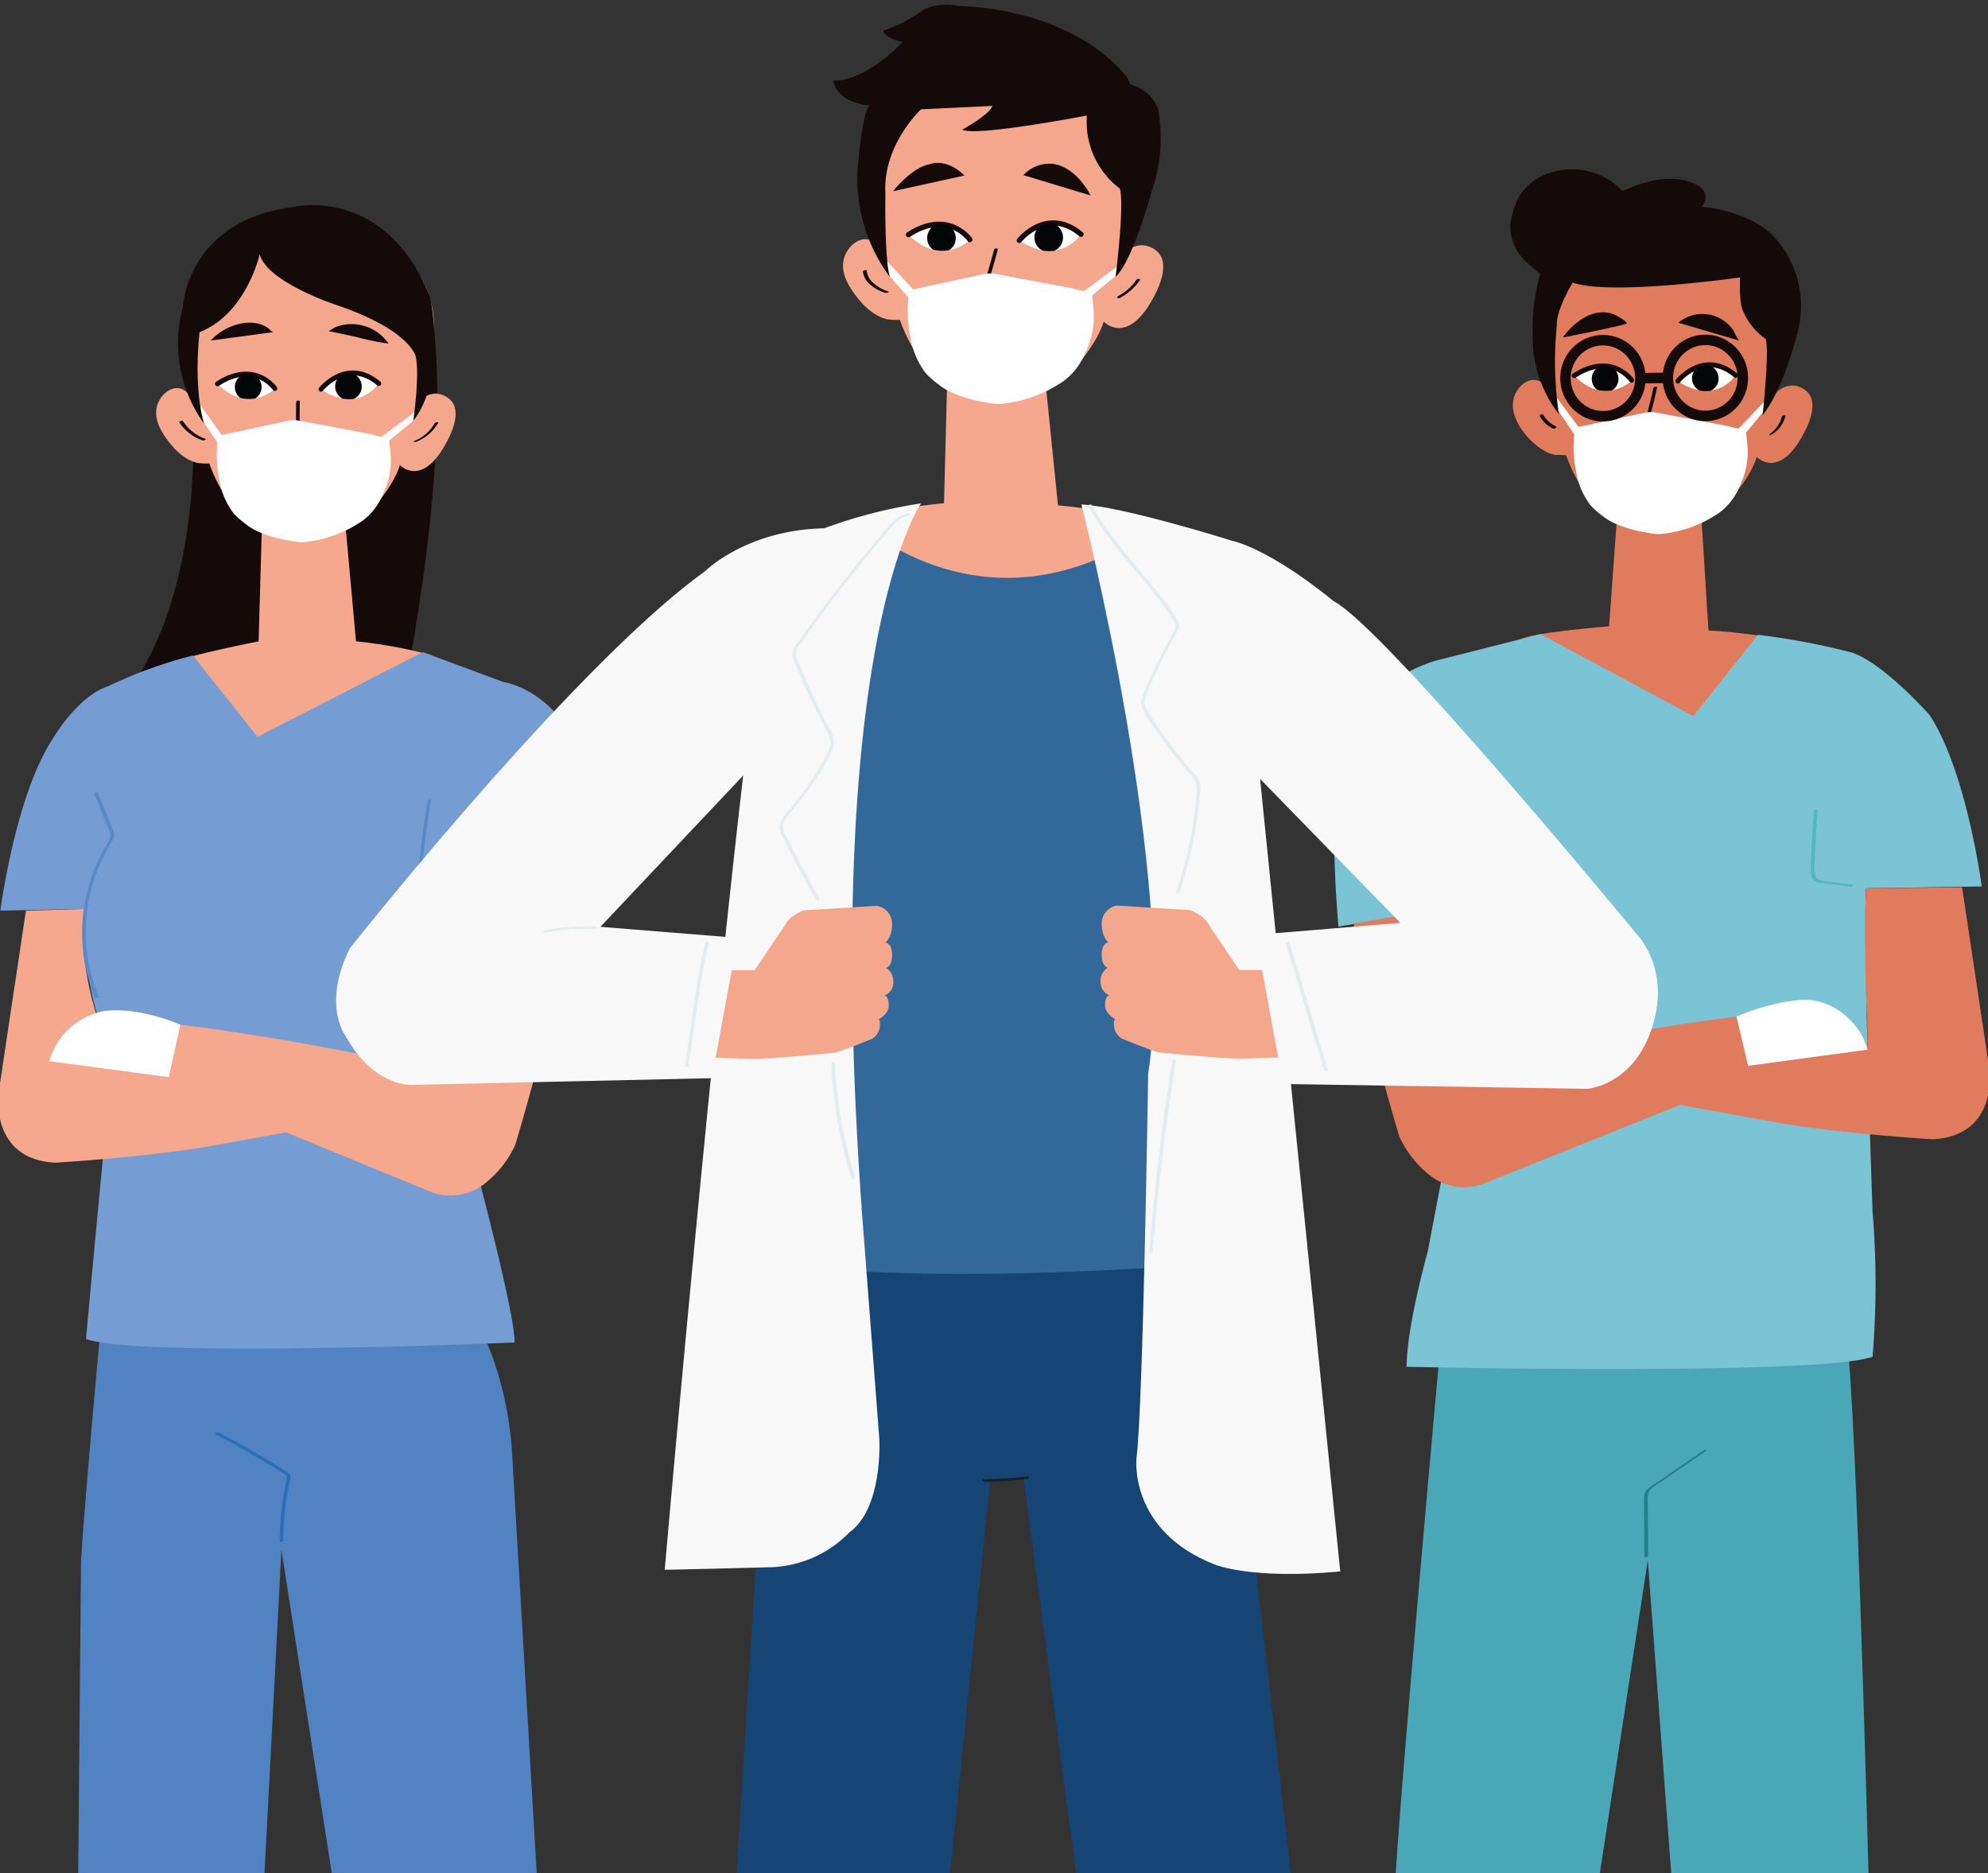 <svg xmlns="http://www.w3.org/2000/svg" xmlns:xlink="http://www.w3.org/1999/xlink" width="190" height="179" viewBox="0 0 190 179"><rect x="0" y="0" width="190" height="179" fill="#333333" stroke="none"/><defs><style>.a,.e{fill:#fff;}.a{stroke:#707070;}.b{clip-path:url(#a);}.c{fill:#e17b5e;}.d{fill:#150a0a;}.f{fill:#49a7b7;}.g,.h,.n,.y,.z{fill:none;stroke-miterlimit:10;}.g,.h,.y,.z{stroke:#130a0b;stroke-linecap:round;}.g,.h{stroke-width:0.468px;}.h,.z{stroke-linejoin:round;}.i,.v{fill:#040506;}.j{fill:#7bc4d6;}.k{fill:#5a89c6;}.l{fill:#51b9c0;}.m{fill:#257f89;}.n{stroke:#150a0a;}.o{fill:#5183c3;}.p{fill:#f5a88d;}.q{fill:#759dd3;}.r{fill:#f5a78d;}.s{fill:#140a0a;}.t{fill:#2b6fb7;}.u{fill:#164475;}.v{opacity:0;}.w{fill:#33699a;}.x{fill:#f8f8f8;}.y,.z{stroke-width:0.5px;}.aa{fill:#e5ecef;}.ab{fill:#132226;}</style><clipPath id="a"><rect class="a" width="190" height="179" transform="translate(84.589 -98.526)"/></clipPath></defs><g class="b" transform="translate(-84.589 98.526)"><g transform="translate(84.401 -98.081)"><g transform="translate(127.71 15.726)"><path class="c" d="M526.2,218.45l-1.036,14.217s-7.682.612-8.54,1.294l-.851,10.111,25.114-.483,1.516-9.628s-5.2-.815-7.74-.888l-.88-14.121Z" transform="translate(-498.901 -188.991)"/><path class="c" d="M531.474,152.3s-9.452-3.078-11.3,8.927a39.775,39.775,0,0,0-.247,7.313,1.99,1.99,0,0,0-.625-.984c-.992-.918-2.174-.184-2.694.822-1.04,2.013,1.047,4.556,2.69,5.511a3.066,3.066,0,0,0,1.131.417,7.515,7.515,0,0,1,.992.037s1.69,5.245,5.075,5.953a11.468,11.468,0,0,0,9.354-.354s3.036-2.927,3.781-5.448c0,0,1.89,2.016,4.079-1.515.713-1.146,1.93-3.505.76-4.7a2.169,2.169,0,0,0-1.421-.612c-.451,0-1.352.284-1.523.77,0,0,2.09-5.853,1.094-9.432C542.62,159.016,541.177,151.1,531.474,152.3Z" transform="translate(-499.259 -147.003)"/><g transform="translate(29.396 20.781)"><path class="d" d="M551.334,195.026c-.207.977-.451,1.943-.738,2.9-.069.229-.138.457-.215.682a1.335,1.335,0,0,0-.145.619c.033.162.174.243.309.31a6.393,6.393,0,0,0,.724.28.293.293,0,0,0,.247-.037c.036-.026.116-.1.033-.133a6.8,6.8,0,0,1-.644-.243c-.233-.1-.36-.2-.294-.472.1-.442.284-.874.411-1.309.254-.87.476-1.755.662-2.643.029-.125-.323-.07-.349.048Z" transform="translate(-550.228 -194.907)"/></g><path class="e" d="M527.44,197.137l2.236,3q2.514-.542,5.031-1.08l1.029-.221a2.953,2.953,0,0,1,1.291-.081c.36.066.72.136,1.08.2,1.029.192,2.058.387,3.087.579q1.331.249,2.665.5c.156.03,1.025.317,1.16.217l2.977-3.151-.12.929-2.185,2.635c.036.652.164,1.29.149,1.943a7.313,7.313,0,0,1-.742,3.133,5.922,5.922,0,0,1-1.836,2.492,11.753,11.753,0,0,1-5.97,2.156s-3.508-.3-5.26-1.7a8.845,8.845,0,0,1-1.189-1.036,7.11,7.11,0,0,1-1.411-3.328,11.108,11.108,0,0,1-.164-3.468l-1.571-2.33Z" transform="translate(-506.328 -175.51)"/><path class="f" d="M528.1,438.99H489.6s-4.428,48.434-4.61,55.6h19.163l5.122-33.428,2.5,33.428h18.683C530.3,488.19,529.055,440.652,528.1,438.99Z" transform="translate(-479.311 -328.24)"/><path class="e" d="M532.46,190.457s3.185-2.4,5.5.479C537.957,190.936,535.368,193.406,532.46,190.457Z" transform="translate(-509.523 -170.725)"/><path class="e" d="M559.66,190.812s2.461-3.1,5.522-.549C565.182,190.262,563.317,193.174,559.66,190.812Z" transform="translate(-526.835 -170.556)"/><path class="g" d="M559.69,190.782s2.461-3.1,5.522-.549" transform="translate(-526.854 -170.537)"/><path class="h" d="M537.946,190.9s-1.916-2.761-5.486-.442" transform="translate(-509.523 -170.734)"/><path class="i" d="M564.988,189.34a3.393,3.393,0,0,0-1.047.206,1.3,1.3,0,0,0,.2,2.215,3.6,3.6,0,0,0,1.025.029,1.3,1.3,0,0,0-.182-2.451Z" transform="translate(-529.221 -170.61)"/><path class="i" d="M539.6,190.774a1.285,1.285,0,0,0-.691-1.143,3.478,3.478,0,0,0-.963-.088,1.287,1.287,0,0,0-.9,1.231,1.3,1.3,0,0,0,.523,1.043,3.374,3.374,0,0,0,1.44.048A1.31,1.31,0,0,0,539.6,190.774Z" transform="translate(-512.438 -170.736)"/><path class="d" d="M529.42,178.021s5.944-1.172,6.1-1.334-.967-.77-1.054-.811C532.536,174.976,530.532,176.477,529.42,178.021Z" transform="translate(-507.588 -161.938)"/><path class="d" d="M559.82,176.865s5.777,1.7,5.784,1.7a9.978,9.978,0,0,1-.527-.969A3.581,3.581,0,0,0,559.82,176.865Z" transform="translate(-526.937 -162.198)"/><path class="d" d="M537.584,148.867s-12.448,1.78-16,.487c0,0-1.6,2.628-1.516,4.088a34.2,34.2,0,0,0,.2,8.5,12.015,12.015,0,0,1-2.512-7.645,18.81,18.81,0,0,1,.72-5.746c.007-.018-1.411-1.224-1.505-1.331a4.7,4.7,0,0,1-1.352-3.424,8.273,8.273,0,0,1,.516-1.946,4.283,4.283,0,0,1,.538-1.032,5.427,5.427,0,0,1,2.959-2.016,6.72,6.72,0,0,1,6.7,1.78,8.844,8.844,0,0,0,1.178-.461,13.568,13.568,0,0,1,1.367-.409,7.987,7.987,0,0,1,2.8-.229c1.145.133,3.337.866,2.374,2.436-.044.07-.091.136-.138.2,0,0,4.988.324,7.3,3.317a9.733,9.733,0,0,1,1.876,8.618s-1.316,5.463-3.352,7.969c0,0,.68-6.351.28-7.283a6.2,6.2,0,0,1-2.116-2.588C537.9,152.144,537.464,151.576,537.584,148.867Z" transform="translate(-498.797 -138.527)"/><path class="j" d="M509.857,259.126l-6.173,7.766-14.6-7.833-9.674,2.448s-6.348,1.386-8.74,7.482c0,0-2.181,2.75-.905,18.017l13.578-2.337-.683,10.542L478.3,318.054s-2.018,7.184-2.018,11.014c0,0,39.107.881,44.531-.955a84.22,84.22,0,0,0,0-13.878s-.9-24.858-.636-30.892l11.07-.177s-1.436-11-5-16.4c0,0-4.413-4.983-7.445-5.957a67.967,67.967,0,0,0-8.943-1.685" transform="translate(-469.368 -214.632)"/><path class="c" d="M571.955,324.68l2.632,17.53s.8,6.229-5.428,6.554c0,0-8.3-.487-14.524-1.537,0,0-17.716-3.155-18.355-3.48l26.633-3.8-.029-2.838s-.356-4.847-.12-12.333Z" transform="translate(-511.954 -256.065)"/><path class="c" d="M511.571,339.4l1.516,5.5L486.912,355.4a5.266,5.266,0,0,1-5.188-.73,10.008,10.008,0,0,1-2.952-3.723s-5.188-17.073-4.308-20.391l12.062-2.024,1.9,14.806S501.356,340.613,511.571,339.4Z" transform="translate(-472.548 -258.496)"/><path class="e" d="M504.217,341.753s-.956-2.912-2.552-3.966l-3.192-2.186a.842.842,0,0,0-1.036,0c-.56.405-.16,1.132-.16,1.132l.956.649-2.4-.73s-1.2-.568-1.436.324a1.127,1.127,0,0,0,.56,1.294s-.4,1.294.08,1.78c0,0,3.272,1.375,3.992,1.861l-2.872-.649a.643.643,0,0,0-.956.243c-.32.649.8,1.213.8,1.213l4.5,1.861.611,3.155,4.948-1.025Z" transform="translate(-485.272 -262.847)"/><path class="e" d="M575.089,355.425l1.116,4.7,11.412-1.537c.026,0-.349-.98-.374-1.032a6.575,6.575,0,0,0-1.632-2.134,6.11,6.11,0,0,0-3.835-1.618,14.715,14.715,0,0,0-3.2.472A20.911,20.911,0,0,0,575.089,355.425Z" transform="translate(-536.654 -274.451)"/><g transform="translate(13.764 62.544)"><g transform="translate(0 0)"><path class="k" d="M507.23,308.327a14.6,14.6,0,0,0,1.134,3.9c.258.619.531,1.231.782,1.85a.575.575,0,0,1,.065.2c-.007.122-.164.177-.251.221-.156.081-.309.166-.465.247-.334.181-.673.358-1.007.538-.073.037-.029.055.018.07a.425.425,0,0,0,.247-.066c.335-.181.673-.358,1.007-.538.182-.1.364-.192.542-.288.087-.048.211-.1.247-.2.044-.129-.073-.317-.12-.431-.062-.151-.127-.3-.189-.453-.145-.339-.291-.678-.433-1.021a15.319,15.319,0,0,1-1.229-4.121c0-.059-.36.007-.349.1Z" transform="translate(-507.229 -308.209)"/></g></g><g transform="translate(45.537 61.167)"><g transform="translate(0 0)"><path class="l" d="M594.936,304.6c-.142,1.865-.269,3.738-.309,5.606a1.684,1.684,0,0,0,.145.866.975.975,0,0,0,.807.428c.931.125,1.861.243,2.792.361a.283.283,0,0,0,.247-.066c.04-.052.051-.122-.036-.133-.872-.114-1.741-.225-2.614-.339-.385-.052-.774-.081-.92-.509a2.812,2.812,0,0,1-.062-.988q.1-2.637.3-5.271c.015-.147-.338-.081-.349.044Z" transform="translate(-594.625 -304.472)"/></g></g><g transform="translate(29.608 122.373)"><path class="m" d="M551.188,480.667q-.011-2.549-.018-5.1a1.868,1.868,0,0,1,.178-1.172,3.859,3.859,0,0,1,.891-.682c.7-.479,1.4-.962,2.1-1.441l2.4-1.648c.065-.044.029-.074-.025-.092a.371.371,0,0,0-.247.066l-4.388,3.011a7.664,7.664,0,0,0-.913.656,1.062,1.062,0,0,0-.349.826c-.018.888,0,1.777.007,2.665q.005,1.5.011,3.008c0,.07.353.015.353-.1Z" transform="translate(-550.81 -470.526)"/></g><g transform="translate(19.643 23.418)"><path class="d" d="M523.408,202.244a2.7,2.7,0,0,0,1.236,1.161.217.217,0,0,0,.251-.018c.055-.044.095-.151.015-.2a2.5,2.5,0,0,1-1.152-1.039.173.173,0,0,0-.211-.085c-.058.015-.175.088-.138.177Z" transform="translate(-523.401 -202.059)"/></g><g transform="translate(41.562 23.519)"><path class="d" d="M584.91,202.435a2.767,2.767,0,0,1-1.181,1.684c-.058.037-.04.077.022.081a.424.424,0,0,0,.247-.066,2.9,2.9,0,0,0,1.258-1.758c.018-.085-.324-.033-.345.059Z" transform="translate(-583.693 -202.333)"/></g><line class="n" y1="0.029" x2="2.618" transform="translate(29.262 19.939)"/></g><g transform="translate(0 19.156)"><path class="o" d="M180.541,446.665s-.32-7.121-3.672-12.783l-35.431-1.132s-1.756,18.935-2.076,24.6l-.3,33.3h17.654l1.8-34.434,5.362,34.434h19.243Z" transform="translate(-131.432 -327.73)"/><path class="d" d="M155.629,179.755s3.937,22.978-6.809,35.71l27.026,1.4s5.213-23.638,3.406-38.205" transform="translate(-137.644 -167.297)"/><path class="p" d="M169.49,220.55l-.425,14.888s-7.336,1.423-8.194,2.1l-1.81,8.629,25.219-1.511,1.382-7.877a44.512,44.512,0,0,0-7.289-1.349l-1.305-14.386Z" transform="translate(-144.161 -193.747)"/><path class="q" d="M137.086,264.044l6.173,7.766,15.8-8.091,7.714,2.86s4.842.649,7.235,6.742c0,0,2.181,2.75.905,18.017L160.6,289.99l1.116,9.6-.055,4.206s6.173,22.061,6.173,25.89c0,0-35.54,1.511-40.964-.324,0,0,1.916-21.146,2.607-26.863a30.472,30.472,0,0,1-2.712-14.239l-8.085.162s1.436-11,5-16.4c0,0,2.341-4.1,5.373-5.072a43.074,43.074,0,0,1,8.031-2.908" transform="translate(-118.461 -221.004)"/><path class="r" d="M174.787,154.414s-9.452-3.078-11.3,8.927a39.774,39.774,0,0,0-.247,7.313,1.989,1.989,0,0,0-.625-.984c-.992-.918-2.174-.184-2.694.822-.789,1.53.3,3.159,1.276,4.3A5.637,5.637,0,0,0,162.612,176a3.583,3.583,0,0,0,.985.4,7.039,7.039,0,0,0,1.138.052s1.69,5.245,5.075,5.953a11.468,11.468,0,0,0,9.354-.354s3.036-2.927,3.781-5.448c0,0,1.89,2.016,4.079-1.515.713-1.146,1.93-3.505.76-4.7a2.169,2.169,0,0,0-1.421-.612c-.451,0-1.352.284-1.523.77,0,0,2.09-5.853,1.094-9.432C185.933,161.123,184.49,153.2,174.787,154.414Z" transform="translate(-144.539 -151.765)"/><g transform="translate(28.482 18.668)"><path class="s" d="M196.432,198.607c-.011.881-.018,1.762.007,2.647a4.285,4.285,0,0,0,.029.612.559.559,0,0,0,.265.361,3.59,3.59,0,0,0,1.087.494c.12.033.414-.147.211-.2a3.3,3.3,0,0,1-1-.453.549.549,0,0,1-.233-.512c-.007-.184-.015-.369-.018-.557-.022-.811-.011-1.622,0-2.433.007-.151-.345-.081-.349.044Z" transform="translate(-196.422 -198.477)"/></g><path class="e" d="M171.29,199.7l2.036,2.853q2.514-.542,5.031-1.08l1.029-.221a2.953,2.953,0,0,1,1.291-.081c.36.066.72.136,1.08.2,1.029.192,2.058.387,3.087.579q1.331.249,2.661.5c.156.029,1.025.317,1.16.217l3.6-2.687-.633,1.209-2.294,1.891c.036.652.164,1.29.149,1.943a7.314,7.314,0,0,1-.742,3.133,5.922,5.922,0,0,1-1.836,2.492,11.753,11.753,0,0,1-5.969,2.156s-3.508-.3-5.261-1.7a8.852,8.852,0,0,1-1.189-1.036,7.11,7.11,0,0,1-1.411-3.328,11.11,11.11,0,0,1-.164-3.468l-1.571-2.33Z" transform="translate(-151.945 -180.582)"/><path class="d" d="M173.169,152.52s-1.276,5.717-5.744,7.446c0,0-.64,5.072.425,8.739a13.038,13.038,0,0,1-2.021-11.113s.32-8.308,10.641-9.6c0,0,8.725-2.049,12.982,8.629h0s1.683,7.564-1.607,11.821h0s.647-4.375.222-6.211c-.291-.781-1.7-2.912-7.874-4.961C180.193,157.267,173.809,155.111,173.169,152.52Z" transform="translate(-148.16 -147.832)"/><path class="e" d="M175.76,192.557s3.185-2.4,5.5.479C181.257,193.036,178.668,195.509,175.76,192.557Z" transform="translate(-154.79 -175.481)"/><path class="e" d="M202.96,192.912s2.461-3.1,5.522-.549C208.482,192.362,206.617,195.278,202.96,192.912Z" transform="translate(-172.101 -175.312)"/><path class="g" d="M202.99,192.892s2.461-3.1,5.522-.549" transform="translate(-172.121 -175.299)"/><path class="h" d="M181.246,193.014s-1.916-2.761-5.486-.442" transform="translate(-154.79 -175.496)"/><path class="i" d="M208.278,191.44a3.393,3.393,0,0,0-1.047.206,1.3,1.3,0,0,0,.2,2.215,3.6,3.6,0,0,0,1.025.029,1.3,1.3,0,0,0-.182-2.451Z" transform="translate(-174.482 -175.366)"/><path class="i" d="M182.886,192.874a1.286,1.286,0,0,0-.691-1.143,3.478,3.478,0,0,0-.963-.088,1.287,1.287,0,0,0-.9,1.231,1.3,1.3,0,0,0,.524,1.043,3.373,3.373,0,0,0,1.44.048A1.291,1.291,0,0,0,182.886,192.874Z" transform="translate(-157.699 -175.492)"/><path class="d" d="M173.99,180.009s5.94-.8,6.009-.807c-.153.022-.4-.291-.505-.369C177.855,177.646,175.212,178.608,173.99,180.009Z" transform="translate(-153.663 -167.068)"/><path class="d" d="M204.87,179.339l2.592.549a25.94,25.94,0,0,0,3.181.66,4.288,4.288,0,0,0-4.283-1.8,4.115,4.115,0,0,0-.807.229C205.43,179.03,204.972,179.358,204.87,179.339Z" transform="translate(-173.317 -167.313)"/><path class="p" d="M120.744,330.472,118.112,348s-.8,6.229,5.428,6.554c0,0,8.3-.487,14.524-1.537,0,0,17.716-3.155,18.355-3.48l-27.771-3.966.451-1.025s-3.7-7.254-2.712-14.239Z" transform="translate(-118.078 -263.049)"/><path class="p" d="M163.366,341.6l-1.516,5.5,25.376,10.439a5.266,5.266,0,0,0,5.188-.73,10.008,10.008,0,0,0,2.952-3.723s5.188-17.073,4.308-20.391L188.5,330.67l-2.792,14.807S173.582,342.808,163.366,341.6Z" transform="translate(-145.937 -263.277)"/><path class="e" d="M215.693,343.753s.956-2.912,2.552-3.966l3.192-2.186a.842.842,0,0,1,1.036,0c.556.405.16,1.132.16,1.132l-.956.649,2.4-.73s1.2-.568,1.436.324a1.127,1.127,0,0,1-.56,1.294s.4,1.294-.08,1.78c0,0-3.272,1.375-3.992,1.861l2.872-.649a.643.643,0,0,1,.956.243c.32.649-.8,1.213-.8,1.213l-4.5,1.861-.611,3.155-4.948-1.025Z" transform="translate(-179.032 -267.539)"/><path class="e" d="M144.088,357.954l-1.116,5.017-11.412-1.537a6.735,6.735,0,0,1,5.188-4.773S139.62,356.093,144.088,357.954Z" transform="translate(-126.659 -279.636)"/><g transform="translate(17.315 20.615)"><path class="s" d="M165.707,203.882a4.287,4.287,0,0,0,2.225,1.74.365.365,0,0,0,.247-.044c.036-.018.116-.07.044-.092a4.2,4.2,0,0,1-2.163-1.7c-.058-.088-.382.048-.353.092Z" transform="translate(-165.705 -203.761)"/></g><g transform="translate(39.738 20.751)"><path class="s" d="M229.383,204.218a3.881,3.881,0,0,1-1.84,1.651c-.04.011-.174.052-.156.114s.16.029.193.022a4.213,4.213,0,0,0,2.127-1.8c.047-.063-.04-.077-.087-.077a.321.321,0,0,0-.236.088Z" transform="translate(-227.385 -204.13)"/></g><g transform="translate(8.037 56.11)"><path class="k" d="M141.339,300.218q.442,1.089.883,2.175c.149.361.294.726.444,1.087a1.309,1.309,0,0,1,.164,1.047,9.228,9.228,0,0,1-.505.855c-.16.276-.313.56-.454.848a15.729,15.729,0,0,0-.734,1.732,16.6,16.6,0,0,0-.836,7.493,15.82,15.82,0,0,0,1.091,4.187c.055.133.4.026.353-.1a16.049,16.049,0,0,1-1.138-7.575,16.378,16.378,0,0,1,.774-3.738,16.733,16.733,0,0,1,1.661-3.476,1.05,1.05,0,0,0,.142-.973c-.142-.405-.324-.8-.484-1.2-.334-.822-.669-1.648-1-2.47-.062-.129-.407-.026-.356.1Z" transform="translate(-140.184 -300.059)"/></g><g transform="translate(39.987 56.79)"><path class="k" d="M229.15,302c-.324,1.85-.585,3.712-.771,5.581q-.142,1.421-.233,2.846c-.029.476-.069.955-.076,1.434-.007.413.371.442.694.516a13.448,13.448,0,0,0,3.047.335.381.381,0,0,0,.247-.066c.033-.037.065-.077-.022-.077a13.043,13.043,0,0,1-2.647-.254c-.2-.041-.4-.085-.593-.136-.225-.055-.374-.125-.382-.383-.011-.439.04-.892.069-1.331q.164-2.715.523-5.411c.138-1.043.3-2.083.484-3.118.022-.077-.324-.018-.342.066Z" transform="translate(-228.07 -301.902)"/></g><g transform="translate(20.711 117.246)"><path class="t" d="M175.092,466.127c1.625.84,3.228,1.732,4.8,2.68.385.232.771.468,1.152.708.185.114.371.232.553.35a1.311,1.311,0,0,1,.276.188.383.383,0,0,1,.047.354c-.182.918-.36,1.828-.473,2.757a28.408,28.408,0,0,0-.2,3.144c0,.17.353.1.353-.037a28.354,28.354,0,0,1,.636-5.728.856.856,0,0,0,.029-.538c-.08-.17-.284-.262-.433-.358-.393-.251-.789-.5-1.185-.741q-1.211-.741-2.443-1.437-1.407-.8-2.839-1.537c-.109-.055-.425.114-.265.2Z" transform="translate(-175.048 -465.921)"/></g></g><g transform="translate(32.312)"><path class="r" d="M356.4,112.982s-10.107-3.292-12.077,9.547a42.759,42.759,0,0,0-.265,7.822,2.132,2.132,0,0,0-.669-1.054c-1.058-.98-2.323-.2-2.879.881-.847,1.637.32,3.376,1.367,4.6a5.973,5.973,0,0,0,1.509,1.29,3.93,3.93,0,0,0,1.054.431,7.235,7.235,0,0,0,1.218.055s1.81,5.61,5.428,6.366a12.264,12.264,0,0,0,10-.376s3.246-3.129,4.043-5.824c0,0,2.021,2.156,4.363-1.618.76-1.227,2.061-3.745.811-5.028a2.308,2.308,0,0,0-1.52-.652c-.483-.007-1.443.306-1.629.826,0,0,2.236-6.259,1.171-10.088C368.318,120.159,366.776,111.688,356.4,112.982Z" transform="translate(-291.772 -106.433)"/><g transform="translate(61.841 23.285)"><path class="s" d="M378.1,159.177q-.349,1.338-.76,2.661a3.1,3.1,0,0,0-.269,1.191.675.675,0,0,0,.582.619c.182.018.353-.247.116-.273-.465-.048-.349-.675-.258-.973.109-.361.229-.719.338-1.076.218-.719.418-1.445.607-2.171.047-.181-.313-.144-.356.022Z" transform="translate(-377.063 -159.035)"/></g><path class="e" d="M357.44,153.776s3.406-2.562,5.879.512C363.319,154.288,360.552,156.931,357.44,153.776Z" transform="translate(-302.733 -131.797)"/><path class="u" d="M357.8,413.93l-42.139.431-4.01,64.4h20.26l4.181-41.1,3.192-.217,5.49,41.32h20.46Z" transform="translate(-273.59 -296.691)"/><path class="e" d="M386.52,154.158s2.632-3.317,5.9-.586C392.428,153.569,390.432,156.687,386.52,154.158Z" transform="translate(-321.241 -131.62)"/><ellipse class="v" cx="1.367" cy="1.386" rx="1.367" ry="1.386" transform="translate(66.737 20.832)"/><ellipse class="v" cx="1.367" cy="1.386" rx="1.367" ry="1.386" transform="translate(56.481 20.913)"/><path class="d" d="M360.2,138.088l-6.824,1.5s1.756-2.267,3.512-2.588C356.892,137,358.448,136.348,360.2,138.088Z" transform="translate(-300.149 -121.76)"/><path class="d" d="M387.62,138.193l6.424,1.943s-1.2-2.547-3.432-2.993A3.4,3.4,0,0,0,387.62,138.193Z" transform="translate(-321.941 -121.906)"/><path class="p" d="M350.686,182.85l-.4,15.577s-6.664.649-7.58,1.375l-1.836,5.179,27.052,2.47,1.116-7.523a54.989,54.989,0,0,0-7.86-1.294l-1.516-14.928Z" transform="translate(-292.187 -150.787)"/><path class="e" d="M351.57,162.16l2.574,2.772q2.688-.581,5.38-1.157c.367-.077.734-.158,1.1-.236A3.13,3.13,0,0,1,362,163.45c.385.074.767.144,1.152.217l3.3.619c.949.177,1.9.358,2.847.534.167.029,1.1.339,1.24.232l3.85-2.871-.68,1.294-2.454,2.024c.04.7.175,1.379.16,2.075a7.817,7.817,0,0,1-.793,3.351,6.3,6.3,0,0,1-1.963,2.665,12.553,12.553,0,0,1-6.384,2.307s-3.752-.324-5.628-1.821a9.8,9.8,0,0,1-1.269-1.106,7.621,7.621,0,0,1-1.509-3.561,11.869,11.869,0,0,1-.174-3.708l-1.89-2.145Z" transform="translate(-298.997 -137.723)"/><path class="w" d="M327.636,231.15s11.492,10.358,26.335.969l9.1,7.766,6.064,61.006s-34.475,3.561-51.871.324l4.792-65.7Z" transform="translate(-277.16 -181.283)"/><path class="x" d="M262.862,225.15s-9.576,13.487-5.639,67.859l1.65,21.5s.4,6.635-2.872,8.983a10.96,10.96,0,0,1-7.42,3.317s-9.256.243-10.216.243c0,0,3.912-45.042,7.5-75.894l-13.648,14.456,13.408,1.08L243.5,280.067l-29.156.649s-3.672.376-6.464-4.641c0,0-2.316-2.993.4-8.415,0,0,21.387-27.025,33.915-36,0,0,3.912-3.966,11.412-4.128A47.289,47.289,0,0,1,262.862,225.15Z" transform="translate(-206.959 -177.495)"/><path class="x" d="M402.88,225.44s9.256,36.086,6.384,54.372c0,0-.48,31.88-1.116,36.734,0,0-.8,6.959,7.5,10.2,0,0,3.512,1.456,11.972.649l-7.66-75.732,13.408,13.756-15.64,1.294,3.032,14.08,30.483.487s4.468-.324,6.224-5.986-1.6-8.9-1.6-8.9-24.1-29.289-28.887-31.718c0,0-5.744-4.854-9.9-5.824C417.084,228.839,406.708,225.6,402.88,225.44Z" transform="translate(-331.653 -177.678)"/><path class="r" d="M310.456,335.638l2.981-4.423s.214-.649,1.7-1.294l7.024-.431a1.757,1.757,0,0,1,1.436,1.673c0,1.4-.64,1.836-.64,1.836s.64.055.64,1.187-.585,1.242-.585,1.242a1.435,1.435,0,0,1,.691,1.349,1.321,1.321,0,0,1-.851,1.294s.425,0,.425.918-1.065,1.4-1.065,1.4.265-.269.214.593a1.57,1.57,0,0,1-.8,1.242s-2.927,1.187-3.457,1.294c0,0-6.329.649-8.194.593l-3.246-.107,1.541-8.36h2.185Z" transform="translate(-270.458 -243.376)"/><path class="r" d="M421.178,335.568l-2.981-4.423s-.215-.649-1.7-1.294l-7.024-.431a1.757,1.757,0,0,0-1.436,1.673c0,1.4.64,1.836.64,1.836s-.64.055-.64,1.187.585,1.242.585,1.242a1.435,1.435,0,0,0-.691,1.349,1.321,1.321,0,0,0,.851,1.294s-.425,0-.425.918,1.065,1.4,1.065,1.4-.265-.269-.214.593a1.57,1.57,0,0,0,.8,1.242s2.927,1.187,3.457,1.294c0,0,6.329.649,8.194.593l3.246-.107-1.541-8.36h-2.185Z" transform="translate(-334.867 -243.331)"/><path class="y" d="M386.56,154.128s2.632-3.317,5.9-.586" transform="translate(-321.267 -131.601)"/><path class="s" d="M361.863,106.458s-10.692,2.049-11.917,1.349c0,0,2.661-1.456,2.872-2.267l-6.809.324s-3.672,3.4-3.406,8.035c0,0-.105,6.2.425,7.984a15.769,15.769,0,0,1-3.087-10.088c.48-5.61,0-.217,0-.217s.371-5.017,1.116-6.1c0,0-2.981-.107-3.457-2.374,0,0,2.607.431,6.649-3.668,0,0-1.65-.324-1.861-1.08a14.033,14.033,0,0,0,3.832-1.994,5.042,5.042,0,0,1,3.352-.376s10.056-.055,15.8,6.417a2.827,2.827,0,0,1,.64,1.08s2.607.649,2.767,3.074a15.412,15.412,0,0,1-.745,7.2s-1.781,6.579-3.432,8.116c0,0,.876-6.93.4-8.441A7.966,7.966,0,0,1,361.863,106.458Z" transform="translate(-290.106 -95.862)"/><path class="z" d="M363.3,154.262s-2.047-2.952-5.864-.472" transform="translate(-302.733 -131.812)"/><path class="i" d="M392.217,152.58a3.735,3.735,0,0,0-1.12.221,1.388,1.388,0,0,0,.218,2.37,3.843,3.843,0,0,0,1.1.033,1.387,1.387,0,0,0-.2-2.624Z" transform="translate(-323.793 -131.674)"/><path class="i" d="M365.064,154.113a1.384,1.384,0,0,0-.738-1.224,3.7,3.7,0,0,0-1.032-.1,1.383,1.383,0,0,0-.4,2.429,3.6,3.6,0,0,0,1.538.052A1.373,1.373,0,0,0,365.064,154.113Z" transform="translate(-305.845 -131.806)"/><g transform="translate(19.772 88.058)"><path class="aa" d="M261.54,335.381a22.941,22.941,0,0,1,4.682-.369c.073,0,.2-.022.229-.107s-.025-.133-.1-.136a23.954,23.954,0,0,0-4.868.387c-.218.041-.156.265.058.225Z" transform="translate(-261.345 -334.763)"/></g><g transform="translate(33.336 89.533)"><path class="aa" d="M300.614,338.892a41.079,41.079,0,0,0-.894,4.5c-.233,1.526-.451,3.052-.673,4.578q-.2,1.333-.389,2.665c-.025.166.335.111.353-.033q.344-2.322.68-4.648c.222-1.511.425-3.026.7-4.53.16-.863.345-1.718.571-2.565.047-.155-.313-.111-.349.029Z" transform="translate(-298.656 -338.765)"/></g><g transform="translate(90.758 89.541)"><path class="aa" d="M456.606,338.935q1.429,4.738,2.854,9.48l.818,2.72c.036.118.385.022.353-.1q-1.429-4.738-2.854-9.48l-.818-2.72c-.036-.118-.385-.018-.353.1Z" transform="translate(-456.604 -338.786)"/></g><g transform="translate(42.365 48.606)"><path class="aa" d="M335.858,227.734c-1.254.184-2.058,1.375-2.825,2.282q-1.467,1.736-2.883,3.516-1.4,1.764-2.748,3.572c-.454.608-.9,1.22-1.349,1.836-.222.306-.444.616-.662.925a5.991,5.991,0,0,0-.6.9,1.1,1.1,0,0,0,.036.9c.135.35.276.7.418,1.047q.431,1.045.9,2.075t.978,2.042c.331.656.705,1.294,1.014,1.961a1.935,1.935,0,0,1,.218,1.025,2.832,2.832,0,0,1-.36,1q-.507.957-1.087,1.869a30.516,30.516,0,0,1-2.534,3.457,2.633,2.633,0,0,0-.883,1.6,2.234,2.234,0,0,0,.313.929c.167.346.338.689.509,1.032q1.02,2.029,2.138,4.007c.189.335.378.667.571,1,.062.1.4-.011.327-.14q-1.14-1.963-2.181-3.974-.507-.984-.992-1.979a2.2,2.2,0,0,1-.331-.988,1.591,1.591,0,0,1,.349-.851c.4-.553.876-1.051,1.3-1.589s.833-1.109,1.222-1.684.756-1.165,1.105-1.766a6.286,6.286,0,0,0,.862-1.806,2.705,2.705,0,0,0-.491-1.8c-.342-.638-.673-1.286-.989-1.935q-.965-1.974-1.785-4.014a4.107,4.107,0,0,1-.353-.988,1.482,1.482,0,0,1,.429-.988c.429-.608.865-1.213,1.3-1.813q1.292-1.769,2.632-3.494c.9-1.165,1.825-2.315,2.759-3.45.465-.564.931-1.121,1.4-1.677a8.723,8.723,0,0,1,1.389-1.456,1.858,1.858,0,0,1,.836-.365c.174-.033.291-.247.047-.214Z" transform="translate(-323.49 -227.731)"/></g><g transform="translate(47.32 101.057)"><path class="aa" d="M337.12,370.177a42.21,42.21,0,0,0,1.956,10.98c.04.122.389.022.353-.1a42.515,42.515,0,0,1-1.956-10.98c-.007-.107-.36-.037-.353.1Z" transform="translate(-337.12 -370.028)"/></g><g transform="translate(71.853 47.776)"><path class="aa" d="M404.605,225.609a40.44,40.44,0,0,0,4.581,6.229c.836,1,1.669,2.005,2.443,3.052.4.538.785,1.087,1.138,1.659a.864.864,0,0,1,.127.9c-.153.332-.36.645-.534.966q-1.047,1.913-1.93,3.918c-.142.321-.28.641-.411.966a3.586,3.586,0,0,0-.331,1.036,2.863,2.863,0,0,0,.745,1.736q1.172,1.769,2.487,3.435.665.846,1.367,1.662a3.484,3.484,0,0,1,.574.792,2.074,2.074,0,0,1,.124,1.021,37.916,37.916,0,0,1-2,9.654c-.029.085.313.044.349-.055a39.922,39.922,0,0,0,1.9-8.592c.036-.339.069-.678.095-1.017a2.358,2.358,0,0,0-.076-1,2.463,2.463,0,0,0-.483-.748c-.229-.269-.458-.534-.684-.807q-1.374-1.659-2.61-3.424a21.33,21.33,0,0,1-1.2-1.814,1.592,1.592,0,0,1-.233-.984,4.227,4.227,0,0,1,.338-1q.851-2.04,1.872-4c.167-.321.342-.641.516-.962a8.394,8.394,0,0,0,.505-.921.873.873,0,0,0-.135-.833c-.171-.276-.353-.549-.534-.815-.723-1.062-1.52-2.068-2.338-3.056a56.655,56.655,0,0,1-4.821-6.259c-.171-.276-.335-.56-.491-.844-.054-.1-.389.026-.353.092Z" transform="translate(-404.602 -225.479)"/></g><g transform="translate(77.697 100.785)"><path class="aa" d="M422.908,369.435q-1.156,7.083-1.865,14.235-.2,2.018-.364,4.04c-.015.188.342.14.356-.026q.583-7.154,1.61-14.265.289-2.007.618-4.01c.029-.181-.331-.136-.356.026Z" transform="translate(-420.679 -369.293)"/></g><g transform="translate(61.759 140.638)"><path class="ab" d="M376.988,477.925a36.192,36.192,0,0,0,4.144-.258c.193-.022.273-.28.033-.251a37.118,37.118,0,0,1-4.144.258c-.2,0-.273.251-.033.251Z" transform="translate(-376.838 -477.414)"/></g><g transform="translate(50.352 25.369)"><path class="s" d="M345.46,164.807a1.869,1.869,0,0,0,.713,1.275,3.782,3.782,0,0,0,1.436.781.377.377,0,0,0,.244-.044c.033-.015.12-.07.044-.092a3.694,3.694,0,0,1-1.392-.763,1.831,1.831,0,0,1-.691-1.25c0-.063-.356-.007-.353.092Z" transform="translate(-345.46 -164.688)"/></g><g transform="translate(74.65 26.198)"><path class="s" d="M414.135,167.042a5.026,5.026,0,0,1-1.774,1.563c-.062.037-.091.118-.025.162a.247.247,0,0,0,.251-.026,5.332,5.332,0,0,0,1.88-1.673c.044-.074-.04-.125-.1-.129a.253.253,0,0,0-.229.1Z" transform="translate(-412.298 -166.937)"/></g><ellipse class="n" cx="3.585" cy="3.634" rx="3.585" ry="3.634" transform="translate(117.492 32.06)"/><ellipse class="n" cx="3.585" cy="3.634" rx="3.585" ry="3.634" transform="translate(127.278 32.03)"/></g></g></g></svg>